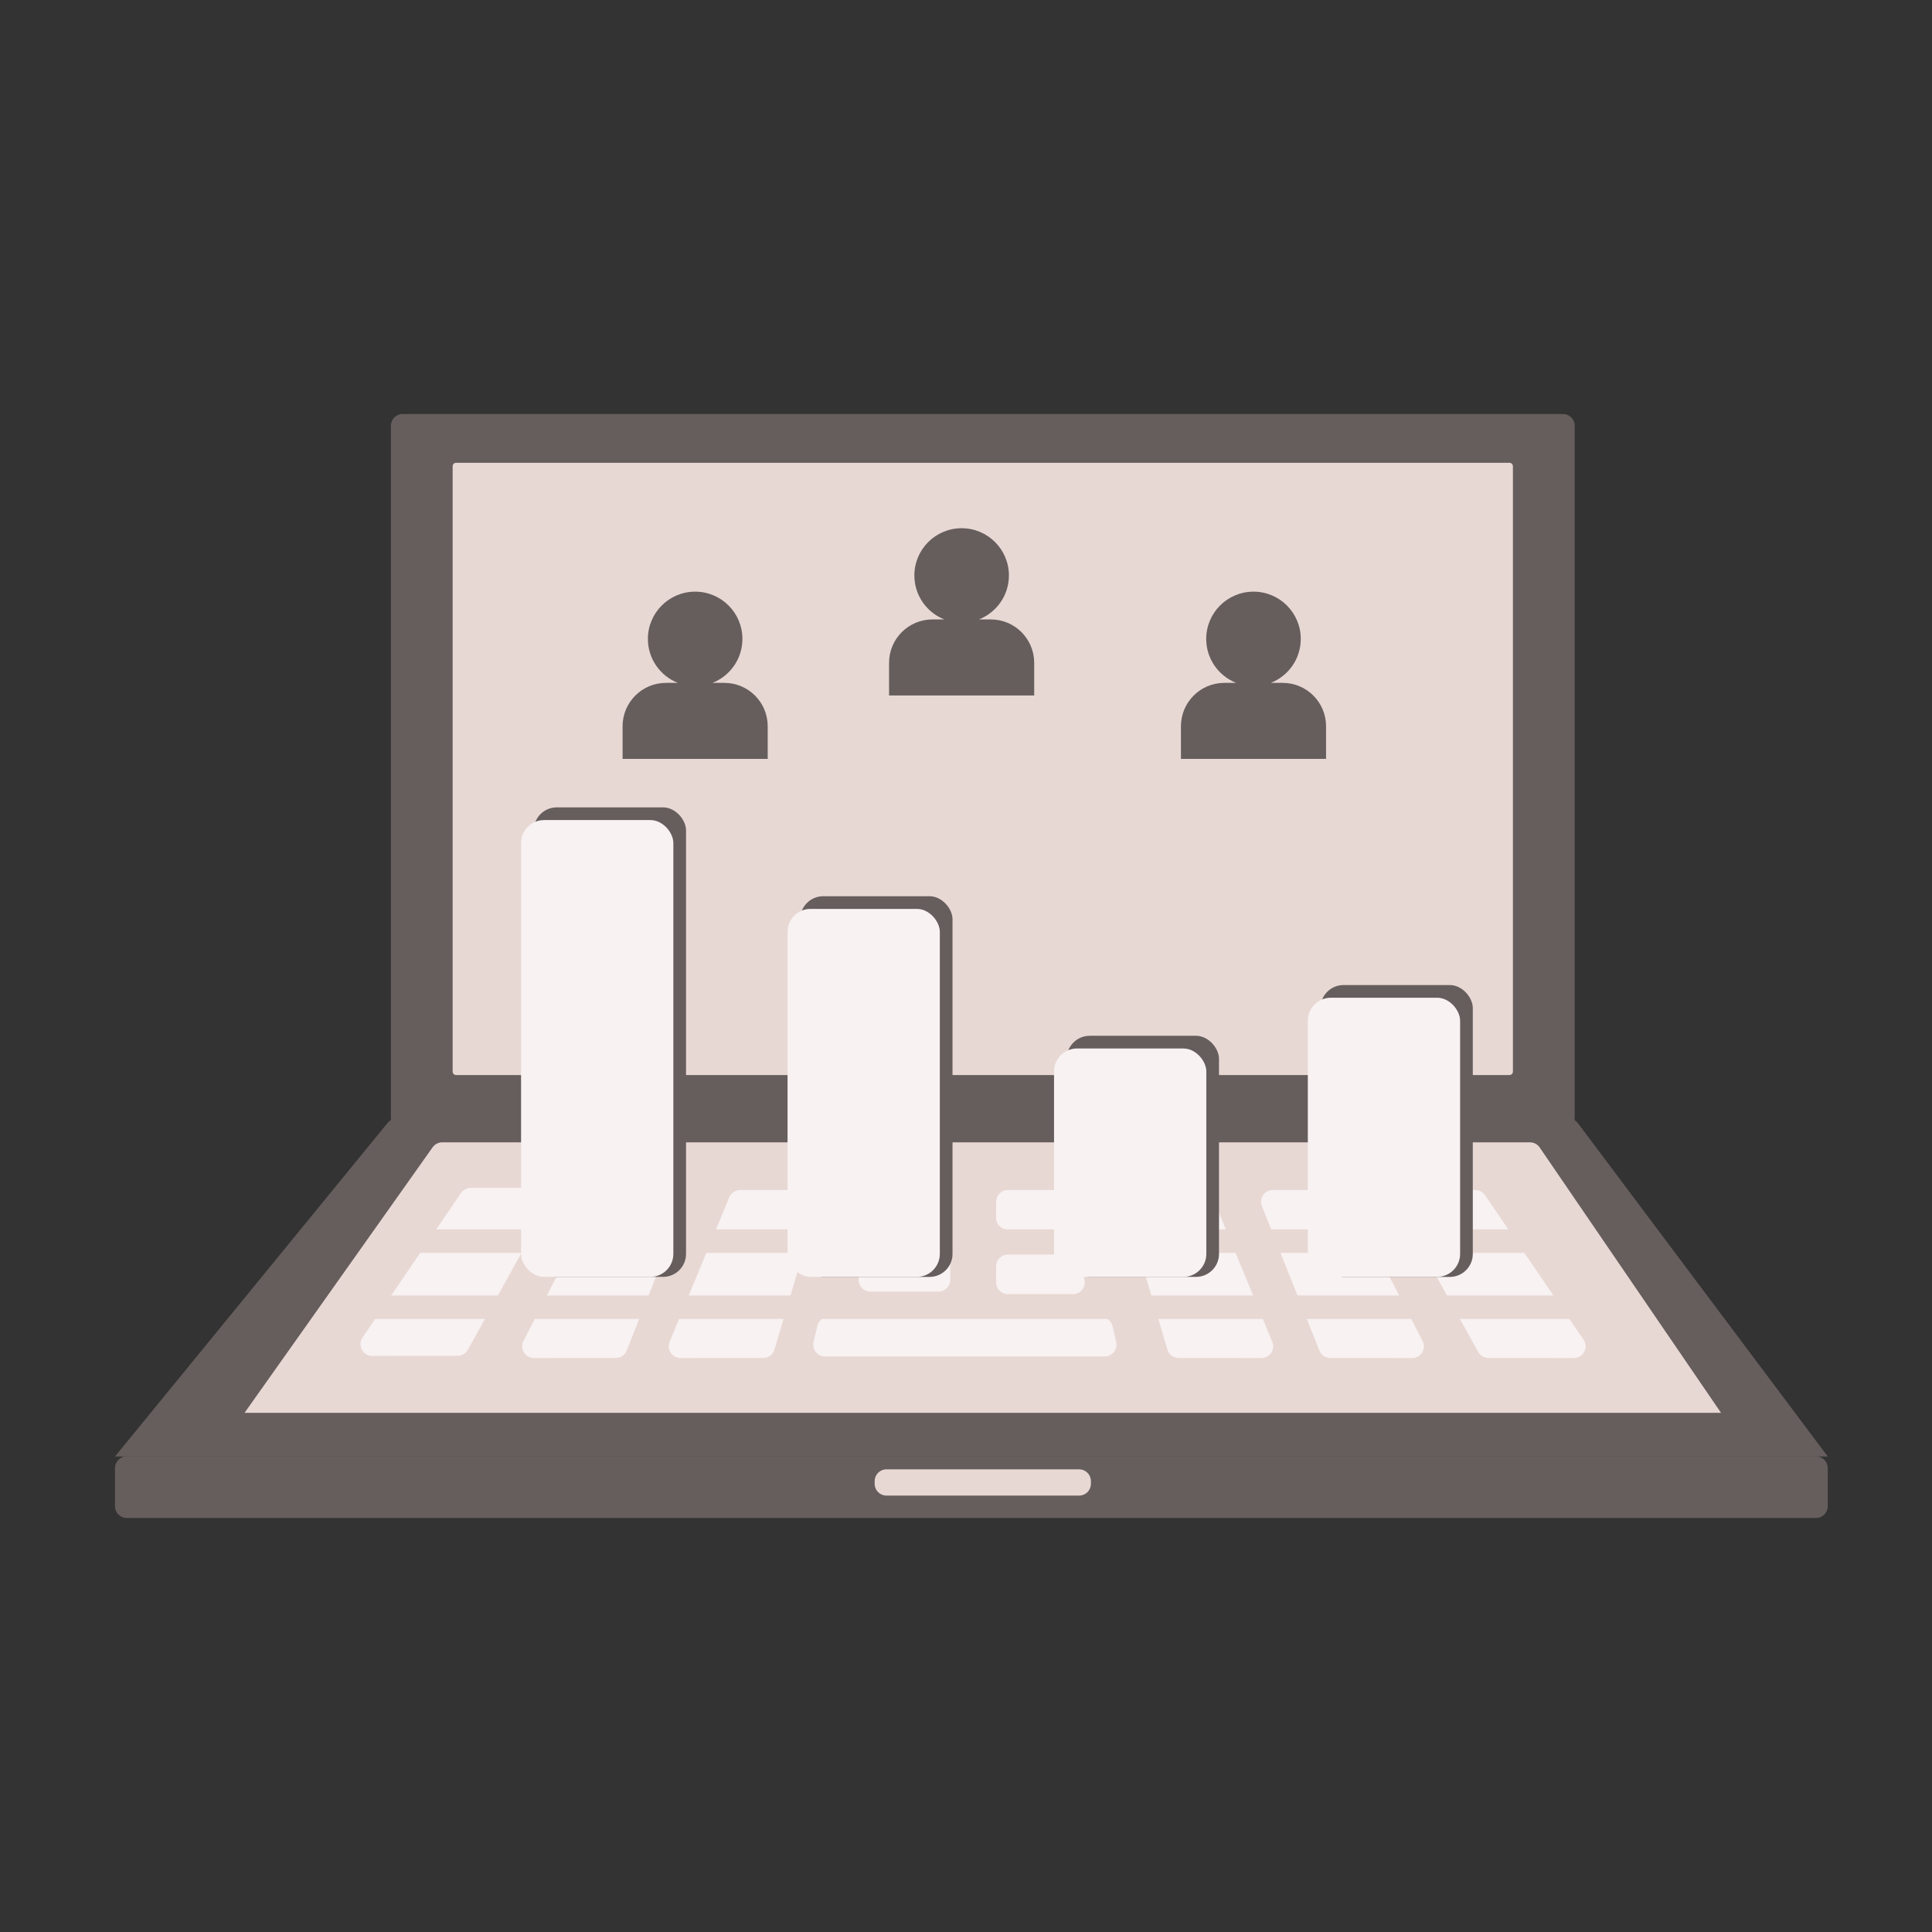 <?xml version="1.0" encoding="UTF-8"?>
<svg width="84px" height="84px" viewBox="0 0 84 84" version="1.1" xmlns="http://www.w3.org/2000/svg" xmlns:xlink="http://www.w3.org/1999/xlink">
    <rect x="0" y="0" width="84" height="84" fill="#333333" stroke="none"/>
    <!-- Generator: Sketch 52.6 (67491) - http://www.bohemiancoding.com/sketch -->
    <title>business_wallet.inline</title>
    <desc>Created with Sketch.</desc>
    <g id="business_wallet.inline" stroke="none" stroke-width="1" fill="none" fill-rule="evenodd">
        <g id="Group-26-Copy" transform="translate(5, 18)">
            <g id="Group-25-Copy-2">
                <path d="M1.126,45.264 L1.126,45.264 L1.126,45.264 Z" id="Fill-1" fill="#0F88A7"></path>
                <path d="M63.203,30.636 L12.246,30.636 C12.093,30.636 11.948,30.705 11.851,30.824 L-8.95871532e-06,45.326 L74.467,45.326 L63.611,30.841 C63.515,30.712 63.363,30.636 63.203,30.636" id="Fill-2" fill="#665E5D"></path>
                <path d="M62.955,0.001 L12.505,0.001 C12.223,0.001 11.995,0.23 11.995,0.512 L11.995,30.587 C11.995,30.869 12.223,31.098 12.505,31.098 L62.955,31.098 C63.237,31.098 63.466,30.869 63.466,30.587 L63.466,0.512 C63.466,0.23 63.237,0.001 62.955,0.001" id="Fill-5" fill="#665E5D"></path>
                <path d="M73.957,48 L0.511,48 C0.229,48 1.46371804e-12,47.771 1.46371804e-12,47.489 L1.46371804e-12,45.831 C1.46371804e-12,45.549 0.229,45.32 0.511,45.32 L73.957,45.32 C74.239,45.32 74.468,45.549 74.468,45.831 L74.468,47.489 C74.468,47.771 74.239,48 73.957,48" id="Fill-7" fill="#665E5D"></path>
                <path d="M61.522,31.667 L14.226,31.667 C14.06,31.667 13.905,31.748 13.809,31.883 L5.633,43.427 L69.827,43.427 L61.943,31.89 C61.848,31.751 61.69,31.667 61.522,31.667" id="Fill-9" fill="#E8D8D4"></path>
                <path d="M10.761,40.153 L15.044,33.87 C15.139,33.731 15.297,33.647 15.466,33.647 L18.37,33.647 C18.759,33.647 19.005,34.065 18.817,34.405 L15.341,40.686 C15.251,40.848 15.081,40.949 14.895,40.949 L11.184,40.952 C10.773,40.952 10.53,40.492 10.761,40.153" id="Fill-11" fill="#F8F2F2"></path>
                <path d="M17.76,40.302 L20.991,34.018 C21.078,33.848 21.254,33.741 21.445,33.741 L24.271,33.741 C24.632,33.741 24.879,34.106 24.745,34.441 L22.246,40.721 C22.169,40.916 21.981,41.043 21.772,41.043 L18.214,41.046 C17.832,41.046 17.585,40.642 17.76,40.302" id="Fill-13" fill="#F8F2F2"></path>
                <path d="M63.849,40.247 L59.567,33.964 C59.472,33.825 59.314,33.741 59.145,33.741 L56.241,33.741 C55.852,33.741 55.605,34.159 55.794,34.499 L59.269,40.78 C59.359,40.942 59.53,41.043 59.716,41.043 L63.427,41.046 C63.837,41.046 64.081,40.587 63.849,40.247" id="Fill-15" fill="#F8F2F2"></path>
                <path d="M56.851,40.302 L53.62,34.018 C53.532,33.848 53.357,33.741 53.166,33.741 L50.34,33.741 C49.979,33.741 49.732,34.106 49.866,34.441 L52.365,40.721 C52.442,40.916 52.63,41.043 52.839,41.043 L56.396,41.046 C56.779,41.046 57.026,40.642 56.851,40.302" id="Fill-17" fill="#F8F2F2"></path>
                <path d="M50.315,40.34 L47.723,34.057 C47.644,33.866 47.458,33.741 47.251,33.741 L44.386,33.741 C44.045,33.741 43.799,34.07 43.896,34.397 L45.757,40.678 C45.821,40.894 46.02,41.043 46.246,41.043 L49.843,41.046 C50.207,41.046 50.454,40.677 50.315,40.34" id="Fill-19" fill="#F8F2F2"></path>
                <path d="M24.115,40.34 L26.707,34.057 C26.786,33.866 26.973,33.741 27.179,33.741 L30.044,33.741 C30.385,33.741 30.631,34.07 30.534,34.397 L28.673,40.678 C28.609,40.894 28.41,41.043 28.184,41.043 L24.587,41.046 C24.224,41.046 23.976,40.677 24.115,40.34" id="Fill-21" fill="#F8F2F2"></path>
                <path d="M35.708,35.461 L32.743,35.461 C32.461,35.461 32.232,35.232 32.232,34.95 L32.232,34.252 C32.232,33.97 32.461,33.741 32.743,33.741 L35.708,33.741 C35.99,33.741 36.218,33.97 36.218,34.252 L36.218,34.95 C36.218,35.232 35.99,35.461 35.708,35.461" id="Fill-23" fill="#F8F2F2"></path>
                <path d="M41.651,35.461 L38.82,35.461 C38.538,35.461 38.31,35.232 38.31,34.95 L38.31,34.252 C38.31,33.97 38.538,33.741 38.82,33.741 L41.487,33.741 C41.724,33.741 41.93,33.904 41.984,34.135 L42.148,34.833 C42.224,35.153 41.981,35.461 41.651,35.461" id="Fill-25" fill="#F8F2F2"></path>
                <path d="M35.806,38.157 L32.841,38.157 C32.559,38.157 32.33,37.928 32.33,37.646 L32.33,36.948 C32.33,36.666 32.559,36.437 32.841,36.437 L35.806,36.437 C36.088,36.437 36.317,36.666 36.317,36.948 L36.317,37.646 C36.317,37.928 36.088,38.157 35.806,38.157" id="Fill-27" fill="#F8F2F2"></path>
                <path d="M41.651,38.267 L38.82,38.267 C38.538,38.267 38.31,38.038 38.31,37.756 L38.31,37.058 C38.31,36.776 38.538,36.547 38.82,36.547 L41.487,36.547 C41.724,36.547 41.93,36.71 41.984,36.941 L42.148,37.639 C42.224,37.959 41.981,38.267 41.651,38.267" id="Fill-29" fill="#F8F2F2"></path>
                <path d="M43.366,39.649 C43.312,39.418 43.106,39.255 42.869,39.255 L40.971,39.255 L39.692,39.255 L31.034,39.255 C30.797,39.255 30.591,39.418 30.537,39.649 L30.373,40.347 C30.297,40.667 30.54,40.975 30.87,40.975 L39.692,40.975 L40.588,40.975 L43.034,40.975 C43.363,40.975 43.606,40.667 43.531,40.347 L43.366,39.649 Z" id="Fill-31" fill="#F8F2F2"></path>
                <path d="M61.743,36.474 L13.111,36.474 C12.829,36.474 12.6,36.245 12.6,35.963 L12.6,35.963 C12.6,35.681 12.829,35.452 13.111,35.452 L61.743,35.452 C61.846,35.452 61.947,35.484 62.032,35.542 L62.032,35.542 C62.445,35.826 62.244,36.474 61.743,36.474" id="Fill-33" fill="#E8D8D4"></path>
                <path d="M63.599,39.347 L11.245,39.347 C10.963,39.347 10.734,39.118 10.734,38.836 C10.734,38.554 10.963,38.325 11.245,38.325 L63.599,38.325 C63.703,38.325 63.804,38.356 63.889,38.415 C64.302,38.699 64.101,39.347 63.599,39.347" id="Fill-35" fill="#E8D8D4"></path>
                <path d="M41.921,47.025 L33.539,47.025 C33.257,47.025 33.029,46.797 33.029,46.515 L33.029,46.396 C33.029,46.114 33.257,45.885 33.539,45.885 L41.921,45.885 C42.203,45.885 42.431,46.114 42.431,46.396 L42.431,46.515 C42.431,46.797 42.203,47.025 41.921,47.025" id="Fill-37" fill="#E8D8D4"></path>
                <path d="M60.628,2.121 L14.832,2.121 C14.749,2.121 14.681,2.189 14.681,2.272 L14.681,28.591 C14.681,28.674 14.749,28.742 14.832,28.742 L60.628,28.742 C60.711,28.742 60.779,28.674 60.779,28.591 L60.779,2.272 C60.779,2.189 60.711,2.121 60.628,2.121" id="Fill-39" fill="#E8D8D4"></path>
            </g>
            <path d="M39.965,10.818 C39.965,9.776 39.121,8.932 38.079,8.932 L37.563,8.932 C38.325,8.631 38.866,7.89 38.866,7.021 C38.866,5.886 37.945,4.966 36.81,4.966 C35.675,4.966 34.755,5.886 34.755,7.021 C34.755,7.89 35.295,8.631 36.057,8.932 L35.543,8.932 C34.499,8.932 33.655,9.776 33.655,10.818 L33.655,12.237 L39.965,12.237 L39.965,10.818 Z" id="Fill-1" fill="#665E5D"></path>
            <rect id="Rectangle-Copy-17" fill="#665E5D" x="18.207" y="17.103" width="6.621" height="20.414" rx="1"></rect>
            <rect id="Rectangle-Copy-18" fill="#665E5D" x="29.793" y="20.966" width="6.621" height="16.552" rx="1"></rect>
            <rect id="Rectangle-Copy-19" fill="#665E5D" x="41.379" y="27.034" width="6.621" height="10.483" rx="1"></rect>
            <rect id="Rectangle-Copy-20" fill="#665E5D" x="52.414" y="24.828" width="6.621" height="12.69" rx="1"></rect>
            <rect id="Rectangle" fill="#F8F2F2" x="17.655" y="17.655" width="6.621" height="19.862" rx="1"></rect>
            <rect id="Rectangle-Copy-14" fill="#F8F2F2" x="29.241" y="21.517" width="6.621" height="16" rx="1"></rect>
            <rect id="Rectangle-Copy-15" fill="#F8F2F2" x="40.828" y="27.586" width="6.621" height="9.931" rx="1"></rect>
            <rect id="Rectangle-Copy-16" fill="#F8F2F2" x="51.862" y="25.379" width="6.621" height="12.138" rx="1"></rect>
            <path d="M52.655,13.577 C52.655,12.535 51.811,11.69 50.769,11.69 L50.253,11.69 C51.015,11.39 51.555,10.649 51.555,9.779 C51.555,8.644 50.635,7.724 49.5,7.724 C48.365,7.724 47.444,8.644 47.444,9.779 C47.444,10.649 47.985,11.39 48.746,11.69 L48.232,11.69 C47.189,11.69 46.345,12.535 46.345,13.577 L46.345,14.996 L52.655,14.996 L52.655,13.577 Z" id="Fill-1-Copy" fill="#665E5D"></path>
            <path d="M28.379,13.577 C28.379,12.535 27.535,11.69 26.493,11.69 L25.977,11.69 C26.739,11.39 27.279,10.649 27.279,9.779 C27.279,8.644 26.359,7.724 25.224,7.724 C24.089,7.724 23.169,8.644 23.169,9.779 C23.169,10.649 23.709,11.39 24.471,11.69 L23.956,11.69 C22.913,11.69 22.069,12.535 22.069,13.577 L22.069,14.996 L28.379,14.996 L28.379,13.577 Z" id="Fill-1-Copy-2" fill="#665E5D"></path>
        </g>
    </g>
</svg>